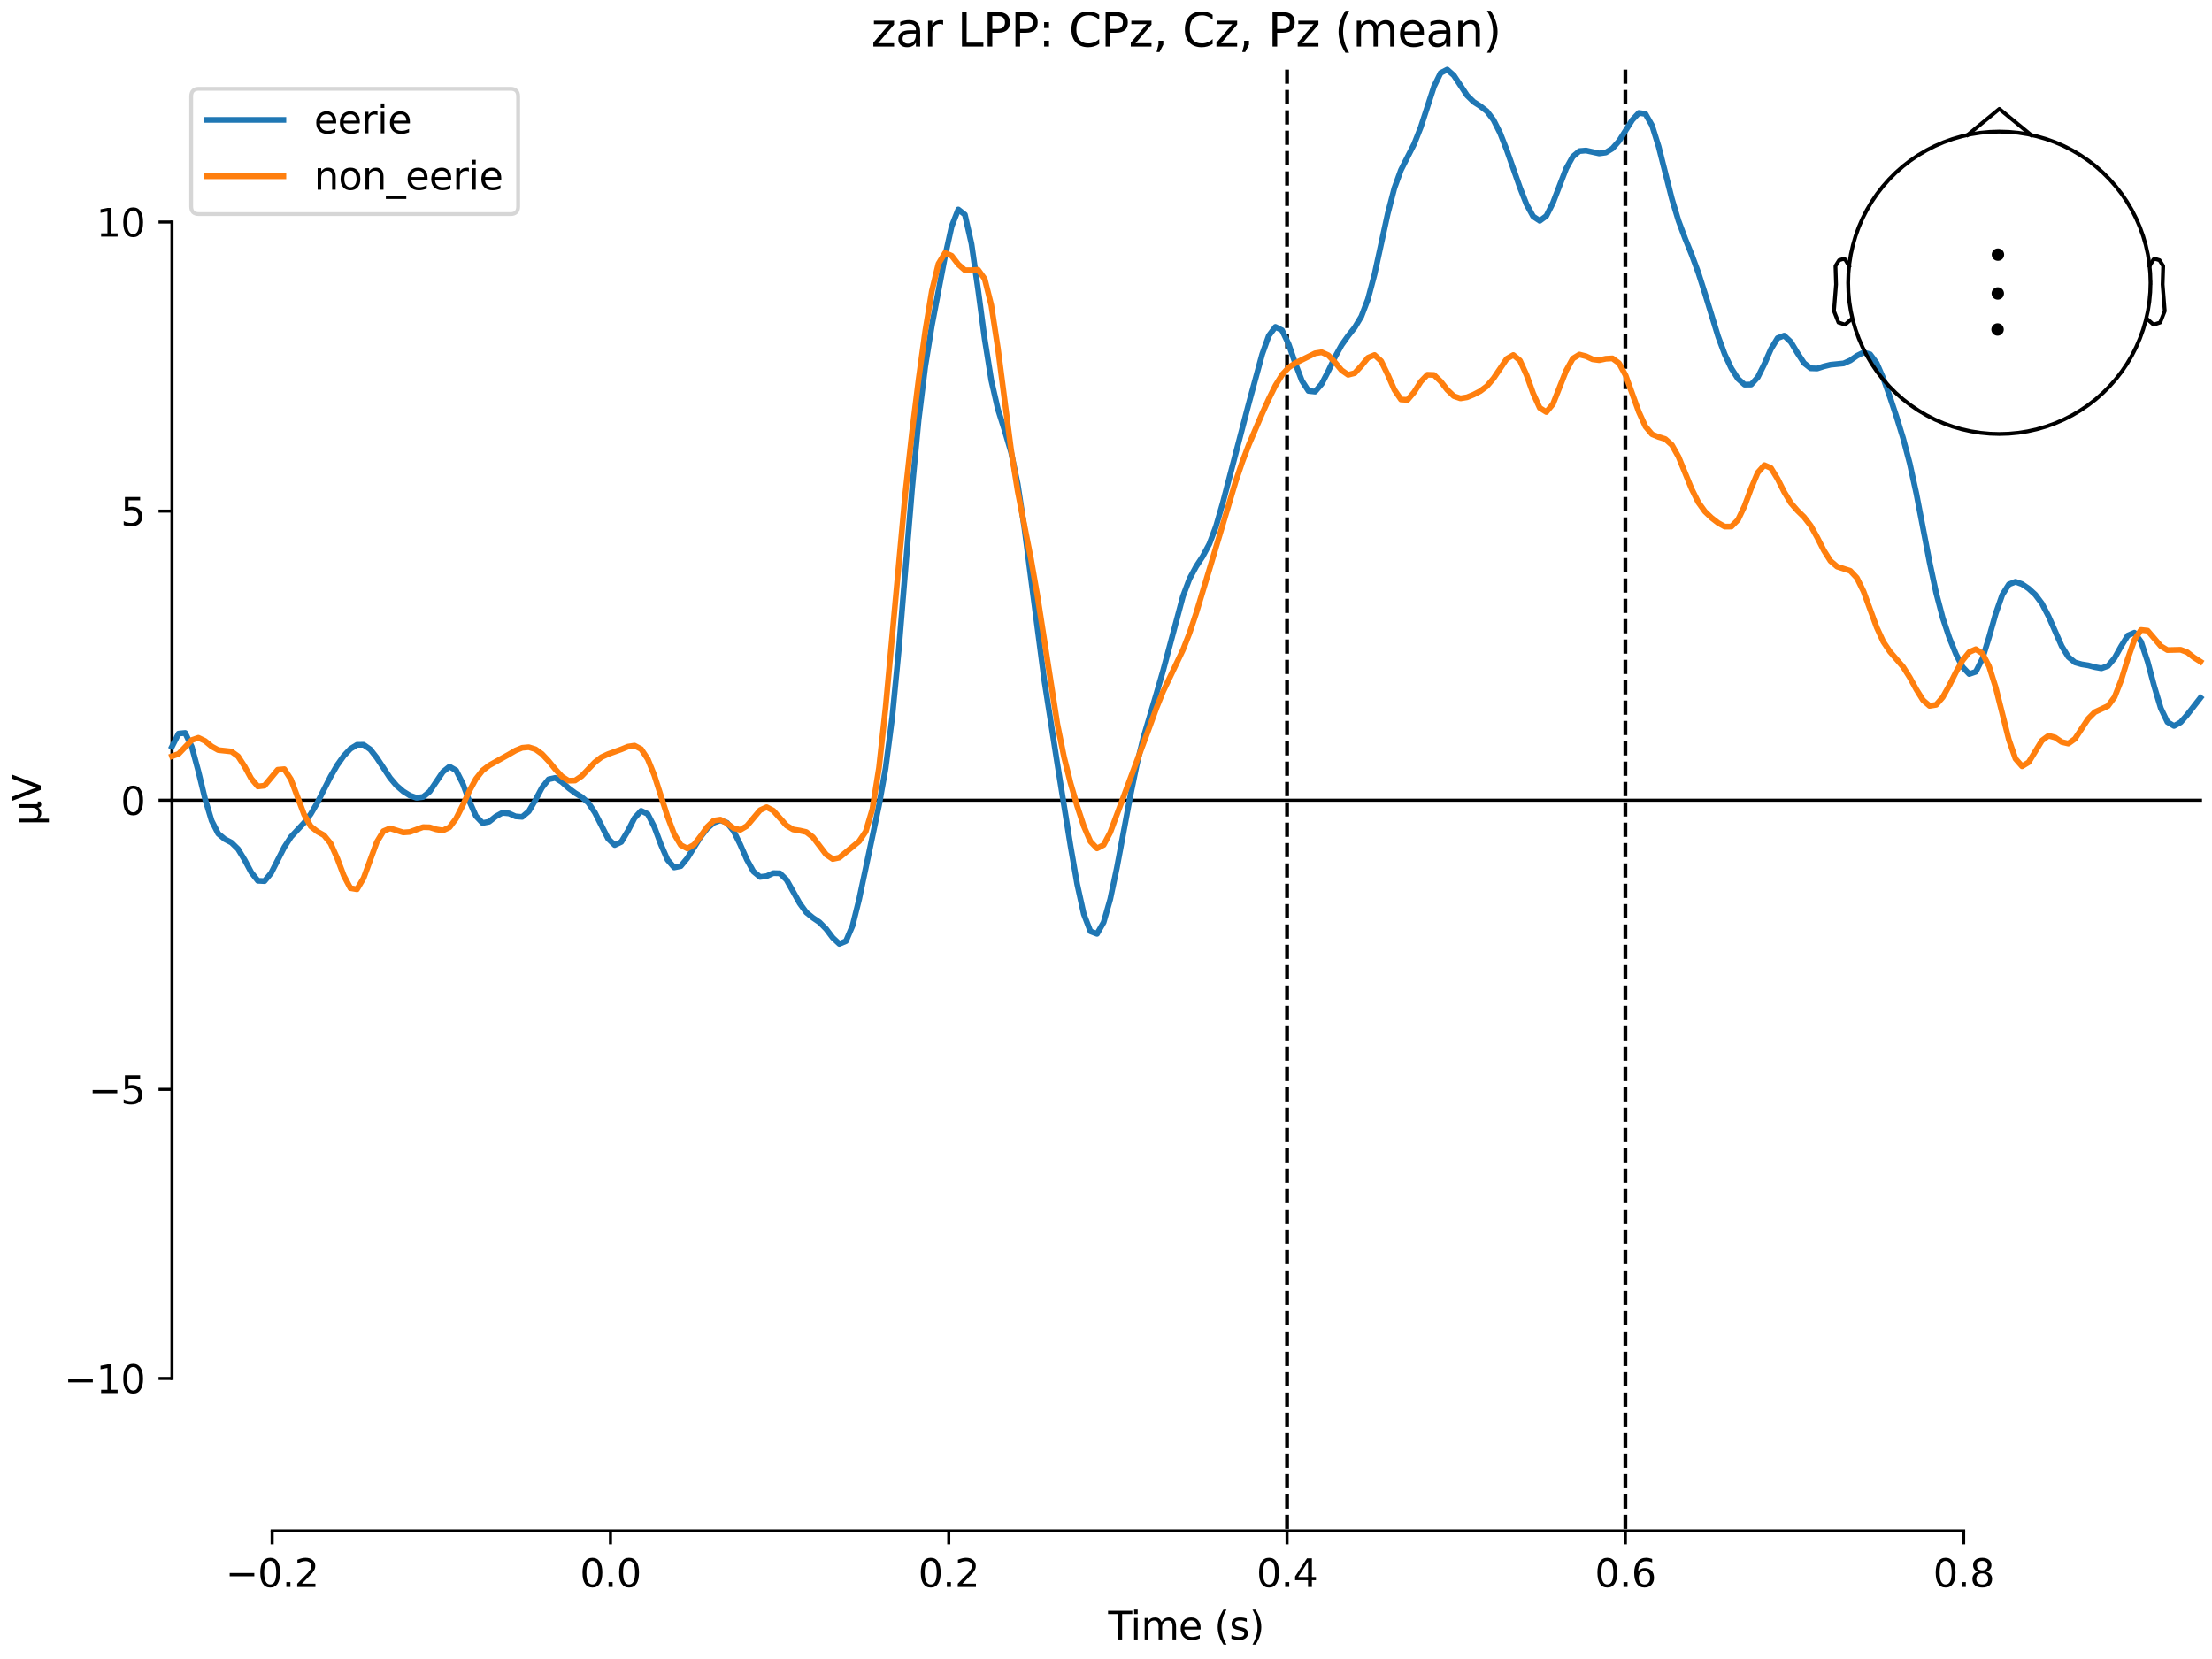 <?xml version="1.0" encoding="utf-8" standalone="no"?>
<!DOCTYPE svg PUBLIC "-//W3C//DTD SVG 1.1//EN"
  "http://www.w3.org/Graphics/SVG/1.1/DTD/svg11.dtd">
<svg xmlns:xlink="http://www.w3.org/1999/xlink" width="576pt" height="432pt" viewBox="0 0 576 432" xmlns="http://www.w3.org/2000/svg" version="1.1">
 <defs>
  <style type="text/css">*{stroke-linejoin: round; stroke-linecap: butt}</style>
 </defs>
 <g id="figure_1">
  <g id="patch_1">
   <path d="M 0 432 
L 576 432 
L 576 0 
L 0 0 
z
" style="fill: #ffffff"/>
  </g>
  <g id="axes_1">
   <g id="patch_2">
    <path d="M 44.783 398.644 
L 573 398.644 
L 573 18.118 
L 44.783 18.118 
L 44.783 398.644 
z
" style="fill: none; opacity: 0"/>
   </g>
   <g id="patch_3">
    <path d="M 44.783 358.951 
L 44.783 57.811 
" style="fill: none; stroke: #000000; stroke-width: 0.8; stroke-linejoin: miter; stroke-linecap: square"/>
   </g>
   <g id="LineCollection_1">
    <path d="M 335.147 18.118 
L 335.147 398.644 
" clip-path="url(#pa2dbf4c965)" style="fill: none; stroke-dasharray: 3.7,1.6; stroke-dashoffset: 0; stroke: #000000"/>
    <path d="M 423.241 18.118 
L 423.241 398.644 
" clip-path="url(#pa2dbf4c965)" style="fill: none; stroke-dasharray: 3.7,1.6; stroke-dashoffset: 0; stroke: #000000"/>
   </g>
   <g id="matplotlib.axis_1">
    <g id="xtick_1">
     <g id="line2d_1">
      <defs>
       <path id="mdf51dea547" d="M 0 0 
L 0 3.5 
" style="stroke: #000000; stroke-width: 0.8"/>
      </defs>
      <g>
       <use xlink:href="#mdf51dea547" x="70.867" y="398.644" style="stroke: #000000; stroke-width: 0.8"/>
      </g>
     </g>
     <g id="text_1">
      <!-- −0.2 -->
      <g transform="translate(58.726 413.242) scale(0.1 -0.1)">
       <defs>
        <path id="DejaVuSans-2212" d="M 678 2272 
L 4684 2272 
L 4684 1741 
L 678 1741 
L 678 2272 
z
" transform="scale(0.016)"/>
        <path id="DejaVuSans-30" d="M 2034 4250 
Q 1547 4250 1301 3770 
Q 1056 3291 1056 2328 
Q 1056 1369 1301 889 
Q 1547 409 2034 409 
Q 2525 409 2770 889 
Q 3016 1369 3016 2328 
Q 3016 3291 2770 3770 
Q 2525 4250 2034 4250 
z
M 2034 4750 
Q 2819 4750 3233 4129 
Q 3647 3509 3647 2328 
Q 3647 1150 3233 529 
Q 2819 -91 2034 -91 
Q 1250 -91 836 529 
Q 422 1150 422 2328 
Q 422 3509 836 4129 
Q 1250 4750 2034 4750 
z
" transform="scale(0.016)"/>
        <path id="DejaVuSans-2e" d="M 684 794 
L 1344 794 
L 1344 0 
L 684 0 
L 684 794 
z
" transform="scale(0.016)"/>
        <path id="DejaVuSans-32" d="M 1228 531 
L 3431 531 
L 3431 0 
L 469 0 
L 469 531 
Q 828 903 1448 1529 
Q 2069 2156 2228 2338 
Q 2531 2678 2651 2914 
Q 2772 3150 2772 3378 
Q 2772 3750 2511 3984 
Q 2250 4219 1831 4219 
Q 1534 4219 1204 4116 
Q 875 4013 500 3803 
L 500 4441 
Q 881 4594 1212 4672 
Q 1544 4750 1819 4750 
Q 2544 4750 2975 4387 
Q 3406 4025 3406 3419 
Q 3406 3131 3298 2873 
Q 3191 2616 2906 2266 
Q 2828 2175 2409 1742 
Q 1991 1309 1228 531 
z
" transform="scale(0.016)"/>
       </defs>
       <use xlink:href="#DejaVuSans-2212"/>
       <use xlink:href="#DejaVuSans-30" transform="translate(83.789 0)"/>
       <use xlink:href="#DejaVuSans-2e" transform="translate(147.412 0)"/>
       <use xlink:href="#DejaVuSans-32" transform="translate(179.199 0)"/>
      </g>
     </g>
    </g>
    <g id="xtick_2">
     <g id="line2d_2">
      <g>
       <use xlink:href="#mdf51dea547" x="158.96" y="398.644" style="stroke: #000000; stroke-width: 0.8"/>
      </g>
     </g>
     <g id="text_2">
      <!-- 0.0 -->
      <g transform="translate(151.009 413.242) scale(0.1 -0.1)">
       <use xlink:href="#DejaVuSans-30"/>
       <use xlink:href="#DejaVuSans-2e" transform="translate(63.623 0)"/>
       <use xlink:href="#DejaVuSans-30" transform="translate(95.41 0)"/>
      </g>
     </g>
    </g>
    <g id="xtick_3">
     <g id="line2d_3">
      <g>
       <use xlink:href="#mdf51dea547" x="247.054" y="398.644" style="stroke: #000000; stroke-width: 0.8"/>
      </g>
     </g>
     <g id="text_3">
      <!-- 0.2 -->
      <g transform="translate(239.102 413.242) scale(0.1 -0.1)">
       <use xlink:href="#DejaVuSans-30"/>
       <use xlink:href="#DejaVuSans-2e" transform="translate(63.623 0)"/>
       <use xlink:href="#DejaVuSans-32" transform="translate(95.41 0)"/>
      </g>
     </g>
    </g>
    <g id="xtick_4">
     <g id="line2d_4">
      <g>
       <use xlink:href="#mdf51dea547" x="335.147" y="398.644" style="stroke: #000000; stroke-width: 0.8"/>
      </g>
     </g>
     <g id="text_4">
      <!-- 0.4 -->
      <g transform="translate(327.196 413.242) scale(0.1 -0.1)">
       <defs>
        <path id="DejaVuSans-34" d="M 2419 4116 
L 825 1625 
L 2419 1625 
L 2419 4116 
z
M 2253 4666 
L 3047 4666 
L 3047 1625 
L 3713 1625 
L 3713 1100 
L 3047 1100 
L 3047 0 
L 2419 0 
L 2419 1100 
L 313 1100 
L 313 1709 
L 2253 4666 
z
" transform="scale(0.016)"/>
       </defs>
       <use xlink:href="#DejaVuSans-30"/>
       <use xlink:href="#DejaVuSans-2e" transform="translate(63.623 0)"/>
       <use xlink:href="#DejaVuSans-34" transform="translate(95.41 0)"/>
      </g>
     </g>
    </g>
    <g id="xtick_5">
     <g id="line2d_5">
      <g>
       <use xlink:href="#mdf51dea547" x="423.241" y="398.644" style="stroke: #000000; stroke-width: 0.8"/>
      </g>
     </g>
     <g id="text_5">
      <!-- 0.6 -->
      <g transform="translate(415.289 413.242) scale(0.1 -0.1)">
       <defs>
        <path id="DejaVuSans-36" d="M 2113 2584 
Q 1688 2584 1439 2293 
Q 1191 2003 1191 1497 
Q 1191 994 1439 701 
Q 1688 409 2113 409 
Q 2538 409 2786 701 
Q 3034 994 3034 1497 
Q 3034 2003 2786 2293 
Q 2538 2584 2113 2584 
z
M 3366 4563 
L 3366 3988 
Q 3128 4100 2886 4159 
Q 2644 4219 2406 4219 
Q 1781 4219 1451 3797 
Q 1122 3375 1075 2522 
Q 1259 2794 1537 2939 
Q 1816 3084 2150 3084 
Q 2853 3084 3261 2657 
Q 3669 2231 3669 1497 
Q 3669 778 3244 343 
Q 2819 -91 2113 -91 
Q 1303 -91 875 529 
Q 447 1150 447 2328 
Q 447 3434 972 4092 
Q 1497 4750 2381 4750 
Q 2619 4750 2861 4703 
Q 3103 4656 3366 4563 
z
" transform="scale(0.016)"/>
       </defs>
       <use xlink:href="#DejaVuSans-30"/>
       <use xlink:href="#DejaVuSans-2e" transform="translate(63.623 0)"/>
       <use xlink:href="#DejaVuSans-36" transform="translate(95.41 0)"/>
      </g>
     </g>
    </g>
    <g id="xtick_6">
     <g id="line2d_6">
      <g>
       <use xlink:href="#mdf51dea547" x="511.334" y="398.644" style="stroke: #000000; stroke-width: 0.8"/>
      </g>
     </g>
     <g id="text_6">
      <!-- 0.8 -->
      <g transform="translate(503.383 413.242) scale(0.1 -0.1)">
       <defs>
        <path id="DejaVuSans-38" d="M 2034 2216 
Q 1584 2216 1326 1975 
Q 1069 1734 1069 1313 
Q 1069 891 1326 650 
Q 1584 409 2034 409 
Q 2484 409 2743 651 
Q 3003 894 3003 1313 
Q 3003 1734 2745 1975 
Q 2488 2216 2034 2216 
z
M 1403 2484 
Q 997 2584 770 2862 
Q 544 3141 544 3541 
Q 544 4100 942 4425 
Q 1341 4750 2034 4750 
Q 2731 4750 3128 4425 
Q 3525 4100 3525 3541 
Q 3525 3141 3298 2862 
Q 3072 2584 2669 2484 
Q 3125 2378 3379 2068 
Q 3634 1759 3634 1313 
Q 3634 634 3220 271 
Q 2806 -91 2034 -91 
Q 1263 -91 848 271 
Q 434 634 434 1313 
Q 434 1759 690 2068 
Q 947 2378 1403 2484 
z
M 1172 3481 
Q 1172 3119 1398 2916 
Q 1625 2713 2034 2713 
Q 2441 2713 2670 2916 
Q 2900 3119 2900 3481 
Q 2900 3844 2670 4047 
Q 2441 4250 2034 4250 
Q 1625 4250 1398 4047 
Q 1172 3844 1172 3481 
z
" transform="scale(0.016)"/>
       </defs>
       <use xlink:href="#DejaVuSans-30"/>
       <use xlink:href="#DejaVuSans-2e" transform="translate(63.623 0)"/>
       <use xlink:href="#DejaVuSans-38" transform="translate(95.41 0)"/>
      </g>
     </g>
    </g>
    <g id="text_7">
     <!-- Time (s) -->
     <g transform="translate(288.562 426.92) scale(0.1 -0.1)">
      <defs>
       <path id="DejaVuSans-54" d="M -19 4666 
L 3928 4666 
L 3928 4134 
L 2272 4134 
L 2272 0 
L 1638 0 
L 1638 4134 
L -19 4134 
L -19 4666 
z
" transform="scale(0.016)"/>
       <path id="DejaVuSans-69" d="M 603 3500 
L 1178 3500 
L 1178 0 
L 603 0 
L 603 3500 
z
M 603 4863 
L 1178 4863 
L 1178 4134 
L 603 4134 
L 603 4863 
z
" transform="scale(0.016)"/>
       <path id="DejaVuSans-6d" d="M 3328 2828 
Q 3544 3216 3844 3400 
Q 4144 3584 4550 3584 
Q 5097 3584 5394 3201 
Q 5691 2819 5691 2113 
L 5691 0 
L 5113 0 
L 5113 2094 
Q 5113 2597 4934 2840 
Q 4756 3084 4391 3084 
Q 3944 3084 3684 2787 
Q 3425 2491 3425 1978 
L 3425 0 
L 2847 0 
L 2847 2094 
Q 2847 2600 2669 2842 
Q 2491 3084 2119 3084 
Q 1678 3084 1418 2786 
Q 1159 2488 1159 1978 
L 1159 0 
L 581 0 
L 581 3500 
L 1159 3500 
L 1159 2956 
Q 1356 3278 1631 3431 
Q 1906 3584 2284 3584 
Q 2666 3584 2933 3390 
Q 3200 3197 3328 2828 
z
" transform="scale(0.016)"/>
       <path id="DejaVuSans-65" d="M 3597 1894 
L 3597 1613 
L 953 1613 
Q 991 1019 1311 708 
Q 1631 397 2203 397 
Q 2534 397 2845 478 
Q 3156 559 3463 722 
L 3463 178 
Q 3153 47 2828 -22 
Q 2503 -91 2169 -91 
Q 1331 -91 842 396 
Q 353 884 353 1716 
Q 353 2575 817 3079 
Q 1281 3584 2069 3584 
Q 2775 3584 3186 3129 
Q 3597 2675 3597 1894 
z
M 3022 2063 
Q 3016 2534 2758 2815 
Q 2500 3097 2075 3097 
Q 1594 3097 1305 2825 
Q 1016 2553 972 2059 
L 3022 2063 
z
" transform="scale(0.016)"/>
       <path id="DejaVuSans-20" transform="scale(0.016)"/>
       <path id="DejaVuSans-28" d="M 1984 4856 
Q 1566 4138 1362 3434 
Q 1159 2731 1159 2009 
Q 1159 1288 1364 580 
Q 1569 -128 1984 -844 
L 1484 -844 
Q 1016 -109 783 600 
Q 550 1309 550 2009 
Q 550 2706 781 3412 
Q 1013 4119 1484 4856 
L 1984 4856 
z
" transform="scale(0.016)"/>
       <path id="DejaVuSans-73" d="M 2834 3397 
L 2834 2853 
Q 2591 2978 2328 3040 
Q 2066 3103 1784 3103 
Q 1356 3103 1142 2972 
Q 928 2841 928 2578 
Q 928 2378 1081 2264 
Q 1234 2150 1697 2047 
L 1894 2003 
Q 2506 1872 2764 1633 
Q 3022 1394 3022 966 
Q 3022 478 2636 193 
Q 2250 -91 1575 -91 
Q 1294 -91 989 -36 
Q 684 19 347 128 
L 347 722 
Q 666 556 975 473 
Q 1284 391 1588 391 
Q 1994 391 2212 530 
Q 2431 669 2431 922 
Q 2431 1156 2273 1281 
Q 2116 1406 1581 1522 
L 1381 1569 
Q 847 1681 609 1914 
Q 372 2147 372 2553 
Q 372 3047 722 3315 
Q 1072 3584 1716 3584 
Q 2034 3584 2315 3537 
Q 2597 3491 2834 3397 
z
" transform="scale(0.016)"/>
       <path id="DejaVuSans-29" d="M 513 4856 
L 1013 4856 
Q 1481 4119 1714 3412 
Q 1947 2706 1947 2009 
Q 1947 1309 1714 600 
Q 1481 -109 1013 -844 
L 513 -844 
Q 928 -128 1133 580 
Q 1338 1288 1338 2009 
Q 1338 2731 1133 3434 
Q 928 4138 513 4856 
z
" transform="scale(0.016)"/>
      </defs>
      <use xlink:href="#DejaVuSans-54"/>
      <use xlink:href="#DejaVuSans-69" transform="translate(57.959 0)"/>
      <use xlink:href="#DejaVuSans-6d" transform="translate(85.742 0)"/>
      <use xlink:href="#DejaVuSans-65" transform="translate(183.154 0)"/>
      <use xlink:href="#DejaVuSans-20" transform="translate(244.678 0)"/>
      <use xlink:href="#DejaVuSans-28" transform="translate(276.465 0)"/>
      <use xlink:href="#DejaVuSans-73" transform="translate(315.479 0)"/>
      <use xlink:href="#DejaVuSans-29" transform="translate(367.578 0)"/>
     </g>
    </g>
   </g>
   <g id="matplotlib.axis_2">
    <g id="ytick_1">
     <g id="line2d_7">
      <defs>
       <path id="m96a4b348e0" d="M 0 0 
L -3.5 0 
" style="stroke: #000000; stroke-width: 0.8"/>
      </defs>
      <g>
       <use xlink:href="#m96a4b348e0" x="44.783" y="358.951" style="stroke: #000000; stroke-width: 0.8"/>
      </g>
     </g>
     <g id="text_8">
      <!-- −10 -->
      <g transform="translate(16.678 362.75) scale(0.1 -0.1)">
       <defs>
        <path id="DejaVuSans-31" d="M 794 531 
L 1825 531 
L 1825 4091 
L 703 3866 
L 703 4441 
L 1819 4666 
L 2450 4666 
L 2450 531 
L 3481 531 
L 3481 0 
L 794 0 
L 794 531 
z
" transform="scale(0.016)"/>
       </defs>
       <use xlink:href="#DejaVuSans-2212"/>
       <use xlink:href="#DejaVuSans-31" transform="translate(83.789 0)"/>
       <use xlink:href="#DejaVuSans-30" transform="translate(147.412 0)"/>
      </g>
     </g>
    </g>
    <g id="ytick_2">
     <g id="line2d_8">
      <g>
       <use xlink:href="#m96a4b348e0" x="44.783" y="283.666" style="stroke: #000000; stroke-width: 0.8"/>
      </g>
     </g>
     <g id="text_9">
      <!-- −5 -->
      <g transform="translate(23.041 287.465) scale(0.1 -0.1)">
       <defs>
        <path id="DejaVuSans-35" d="M 691 4666 
L 3169 4666 
L 3169 4134 
L 1269 4134 
L 1269 2991 
Q 1406 3038 1543 3061 
Q 1681 3084 1819 3084 
Q 2600 3084 3056 2656 
Q 3513 2228 3513 1497 
Q 3513 744 3044 326 
Q 2575 -91 1722 -91 
Q 1428 -91 1123 -41 
Q 819 9 494 109 
L 494 744 
Q 775 591 1075 516 
Q 1375 441 1709 441 
Q 2250 441 2565 725 
Q 2881 1009 2881 1497 
Q 2881 1984 2565 2268 
Q 2250 2553 1709 2553 
Q 1456 2553 1204 2497 
Q 953 2441 691 2322 
L 691 4666 
z
" transform="scale(0.016)"/>
       </defs>
       <use xlink:href="#DejaVuSans-2212"/>
       <use xlink:href="#DejaVuSans-35" transform="translate(83.789 0)"/>
      </g>
     </g>
    </g>
    <g id="ytick_3">
     <g id="line2d_9">
      <g>
       <use xlink:href="#m96a4b348e0" x="44.783" y="208.381" style="stroke: #000000; stroke-width: 0.8"/>
      </g>
     </g>
     <g id="text_10">
      <!-- 0 -->
      <g transform="translate(31.421 212.18) scale(0.1 -0.1)">
       <use xlink:href="#DejaVuSans-30"/>
      </g>
     </g>
    </g>
    <g id="ytick_4">
     <g id="line2d_10">
      <g>
       <use xlink:href="#m96a4b348e0" x="44.783" y="133.096" style="stroke: #000000; stroke-width: 0.8"/>
      </g>
     </g>
     <g id="text_11">
      <!-- 5 -->
      <g transform="translate(31.421 136.895) scale(0.1 -0.1)">
       <use xlink:href="#DejaVuSans-35"/>
      </g>
     </g>
    </g>
    <g id="ytick_5">
     <g id="line2d_11">
      <g>
       <use xlink:href="#m96a4b348e0" x="44.783" y="57.811" style="stroke: #000000; stroke-width: 0.8"/>
      </g>
     </g>
     <g id="text_12">
      <!-- 10 -->
      <g transform="translate(25.058 61.61) scale(0.1 -0.1)">
       <use xlink:href="#DejaVuSans-31"/>
       <use xlink:href="#DejaVuSans-30" transform="translate(63.623 0)"/>
      </g>
     </g>
    </g>
    <g id="text_13">
     <!-- µV -->
     <g transform="translate(10.599 214.982) rotate(-90) scale(0.1 -0.1)">
      <defs>
       <path id="DejaVuSans-b5" d="M 544 -1331 
L 544 3500 
L 1119 3500 
L 1119 1325 
Q 1119 872 1334 640 
Q 1550 409 1972 409 
Q 2434 409 2667 671 
Q 2900 934 2900 1459 
L 2900 3500 
L 3475 3500 
L 3475 806 
Q 3475 619 3529 530 
Q 3584 441 3700 441 
Q 3728 441 3778 458 
Q 3828 475 3916 513 
L 3916 50 
Q 3788 -22 3673 -56 
Q 3559 -91 3450 -91 
Q 3234 -91 3106 31 
Q 2978 153 2931 403 
Q 2775 156 2548 32 
Q 2322 -91 2016 -91 
Q 1697 -91 1473 31 
Q 1250 153 1119 397 
L 1119 -1331 
L 544 -1331 
z
" transform="scale(0.016)"/>
       <path id="DejaVuSans-56" d="M 1831 0 
L 50 4666 
L 709 4666 
L 2188 738 
L 3669 4666 
L 4325 4666 
L 2547 0 
L 1831 0 
z
" transform="scale(0.016)"/>
      </defs>
      <use xlink:href="#DejaVuSans-b5"/>
      <use xlink:href="#DejaVuSans-56" transform="translate(63.623 0)"/>
     </g>
    </g>
   </g>
   <g id="patch_4">
    <path d="M 70.867 398.644 
L 511.334 398.644 
" style="fill: none; stroke: #000000; stroke-width: 0.8; stroke-linejoin: miter; stroke-linecap: square"/>
   </g>
   <g id="patch_5">
    <path d="M 44.783 208.381 
L 573 208.381 
" style="fill: none; stroke: #000000; stroke-width: 0.8; stroke-linejoin: miter; stroke-linecap: square"/>
   </g>
   <g id="text_14">
    <!-- zar LPP: CPz, Cz, Pz (mean) -->
    <g transform="translate(226.891 12.118) scale(0.12 -0.12)">
     <defs>
      <path id="DejaVuSans-7a" d="M 353 3500 
L 3084 3500 
L 3084 2975 
L 922 459 
L 3084 459 
L 3084 0 
L 275 0 
L 275 525 
L 2438 3041 
L 353 3041 
L 353 3500 
z
" transform="scale(0.016)"/>
      <path id="DejaVuSans-61" d="M 2194 1759 
Q 1497 1759 1228 1600 
Q 959 1441 959 1056 
Q 959 750 1161 570 
Q 1363 391 1709 391 
Q 2188 391 2477 730 
Q 2766 1069 2766 1631 
L 2766 1759 
L 2194 1759 
z
M 3341 1997 
L 3341 0 
L 2766 0 
L 2766 531 
Q 2569 213 2275 61 
Q 1981 -91 1556 -91 
Q 1019 -91 701 211 
Q 384 513 384 1019 
Q 384 1609 779 1909 
Q 1175 2209 1959 2209 
L 2766 2209 
L 2766 2266 
Q 2766 2663 2505 2880 
Q 2244 3097 1772 3097 
Q 1472 3097 1187 3025 
Q 903 2953 641 2809 
L 641 3341 
Q 956 3463 1253 3523 
Q 1550 3584 1831 3584 
Q 2591 3584 2966 3190 
Q 3341 2797 3341 1997 
z
" transform="scale(0.016)"/>
      <path id="DejaVuSans-72" d="M 2631 2963 
Q 2534 3019 2420 3045 
Q 2306 3072 2169 3072 
Q 1681 3072 1420 2755 
Q 1159 2438 1159 1844 
L 1159 0 
L 581 0 
L 581 3500 
L 1159 3500 
L 1159 2956 
Q 1341 3275 1631 3429 
Q 1922 3584 2338 3584 
Q 2397 3584 2469 3576 
Q 2541 3569 2628 3553 
L 2631 2963 
z
" transform="scale(0.016)"/>
      <path id="DejaVuSans-4c" d="M 628 4666 
L 1259 4666 
L 1259 531 
L 3531 531 
L 3531 0 
L 628 0 
L 628 4666 
z
" transform="scale(0.016)"/>
      <path id="DejaVuSans-50" d="M 1259 4147 
L 1259 2394 
L 2053 2394 
Q 2494 2394 2734 2622 
Q 2975 2850 2975 3272 
Q 2975 3691 2734 3919 
Q 2494 4147 2053 4147 
L 1259 4147 
z
M 628 4666 
L 2053 4666 
Q 2838 4666 3239 4311 
Q 3641 3956 3641 3272 
Q 3641 2581 3239 2228 
Q 2838 1875 2053 1875 
L 1259 1875 
L 1259 0 
L 628 0 
L 628 4666 
z
" transform="scale(0.016)"/>
      <path id="DejaVuSans-3a" d="M 750 794 
L 1409 794 
L 1409 0 
L 750 0 
L 750 794 
z
M 750 3309 
L 1409 3309 
L 1409 2516 
L 750 2516 
L 750 3309 
z
" transform="scale(0.016)"/>
      <path id="DejaVuSans-43" d="M 4122 4306 
L 4122 3641 
Q 3803 3938 3442 4084 
Q 3081 4231 2675 4231 
Q 1875 4231 1450 3742 
Q 1025 3253 1025 2328 
Q 1025 1406 1450 917 
Q 1875 428 2675 428 
Q 3081 428 3442 575 
Q 3803 722 4122 1019 
L 4122 359 
Q 3791 134 3420 21 
Q 3050 -91 2638 -91 
Q 1578 -91 968 557 
Q 359 1206 359 2328 
Q 359 3453 968 4101 
Q 1578 4750 2638 4750 
Q 3056 4750 3426 4639 
Q 3797 4528 4122 4306 
z
" transform="scale(0.016)"/>
      <path id="DejaVuSans-2c" d="M 750 794 
L 1409 794 
L 1409 256 
L 897 -744 
L 494 -744 
L 750 256 
L 750 794 
z
" transform="scale(0.016)"/>
      <path id="DejaVuSans-6e" d="M 3513 2113 
L 3513 0 
L 2938 0 
L 2938 2094 
Q 2938 2591 2744 2837 
Q 2550 3084 2163 3084 
Q 1697 3084 1428 2787 
Q 1159 2491 1159 1978 
L 1159 0 
L 581 0 
L 581 3500 
L 1159 3500 
L 1159 2956 
Q 1366 3272 1645 3428 
Q 1925 3584 2291 3584 
Q 2894 3584 3203 3211 
Q 3513 2838 3513 2113 
z
" transform="scale(0.016)"/>
     </defs>
     <use xlink:href="#DejaVuSans-7a"/>
     <use xlink:href="#DejaVuSans-61" transform="translate(52.49 0)"/>
     <use xlink:href="#DejaVuSans-72" transform="translate(113.77 0)"/>
     <use xlink:href="#DejaVuSans-20" transform="translate(154.883 0)"/>
     <use xlink:href="#DejaVuSans-4c" transform="translate(186.67 0)"/>
     <use xlink:href="#DejaVuSans-50" transform="translate(242.383 0)"/>
     <use xlink:href="#DejaVuSans-50" transform="translate(302.686 0)"/>
     <use xlink:href="#DejaVuSans-3a" transform="translate(362.988 0)"/>
     <use xlink:href="#DejaVuSans-20" transform="translate(396.68 0)"/>
     <use xlink:href="#DejaVuSans-43" transform="translate(428.467 0)"/>
     <use xlink:href="#DejaVuSans-50" transform="translate(498.291 0)"/>
     <use xlink:href="#DejaVuSans-7a" transform="translate(558.594 0)"/>
     <use xlink:href="#DejaVuSans-2c" transform="translate(611.084 0)"/>
     <use xlink:href="#DejaVuSans-20" transform="translate(642.871 0)"/>
     <use xlink:href="#DejaVuSans-43" transform="translate(674.658 0)"/>
     <use xlink:href="#DejaVuSans-7a" transform="translate(744.482 0)"/>
     <use xlink:href="#DejaVuSans-2c" transform="translate(796.973 0)"/>
     <use xlink:href="#DejaVuSans-20" transform="translate(828.76 0)"/>
     <use xlink:href="#DejaVuSans-50" transform="translate(860.547 0)"/>
     <use xlink:href="#DejaVuSans-7a" transform="translate(920.85 0)"/>
     <use xlink:href="#DejaVuSans-20" transform="translate(973.34 0)"/>
     <use xlink:href="#DejaVuSans-28" transform="translate(1005.127 0)"/>
     <use xlink:href="#DejaVuSans-6d" transform="translate(1044.141 0)"/>
     <use xlink:href="#DejaVuSans-65" transform="translate(1141.553 0)"/>
     <use xlink:href="#DejaVuSans-61" transform="translate(1203.076 0)"/>
     <use xlink:href="#DejaVuSans-6e" transform="translate(1264.355 0)"/>
     <use xlink:href="#DejaVuSans-29" transform="translate(1327.734 0)"/>
    </g>
   </g>
   <g id="legend_1">
    <g id="patch_6">
     <path d="M 51.783 55.753 
L 132.925 55.753 
Q 134.925 55.753 134.925 53.753 
L 134.925 25.118 
Q 134.925 23.118 132.925 23.118 
L 51.783 23.118 
Q 49.783 23.118 49.783 25.118 
L 49.783 53.753 
Q 49.783 55.753 51.783 55.753 
z
" style="fill: #ffffff; opacity: 0.8; stroke: #cccccc; stroke-linejoin: miter"/>
    </g>
    <g id="line2d_12">
     <path d="M 53.783 31.217 
L 63.783 31.217 
L 73.783 31.217 
" style="fill: none; stroke: #1f77b4; stroke-width: 1.5; stroke-linecap: square"/>
    </g>
    <g id="text_15">
     <!-- eerie -->
     <g transform="translate(81.783 34.717) scale(0.1 -0.1)">
      <use xlink:href="#DejaVuSans-65"/>
      <use xlink:href="#DejaVuSans-65" transform="translate(61.523 0)"/>
      <use xlink:href="#DejaVuSans-72" transform="translate(123.047 0)"/>
      <use xlink:href="#DejaVuSans-69" transform="translate(164.16 0)"/>
      <use xlink:href="#DejaVuSans-65" transform="translate(191.943 0)"/>
     </g>
    </g>
    <g id="line2d_13">
     <path d="M 53.783 45.895 
L 63.783 45.895 
L 73.783 45.895 
" style="fill: none; stroke: #ff7f0e; stroke-width: 1.5; stroke-linecap: square"/>
    </g>
    <g id="text_16">
     <!-- non_eerie -->
     <g transform="translate(81.783 49.395) scale(0.1 -0.1)">
      <defs>
       <path id="DejaVuSans-6f" d="M 1959 3097 
Q 1497 3097 1228 2736 
Q 959 2375 959 1747 
Q 959 1119 1226 758 
Q 1494 397 1959 397 
Q 2419 397 2687 759 
Q 2956 1122 2956 1747 
Q 2956 2369 2687 2733 
Q 2419 3097 1959 3097 
z
M 1959 3584 
Q 2709 3584 3137 3096 
Q 3566 2609 3566 1747 
Q 3566 888 3137 398 
Q 2709 -91 1959 -91 
Q 1206 -91 779 398 
Q 353 888 353 1747 
Q 353 2609 779 3096 
Q 1206 3584 1959 3584 
z
" transform="scale(0.016)"/>
       <path id="DejaVuSans-5f" d="M 3263 -1063 
L 3263 -1509 
L -63 -1509 
L -63 -1063 
L 3263 -1063 
z
" transform="scale(0.016)"/>
      </defs>
      <use xlink:href="#DejaVuSans-6e"/>
      <use xlink:href="#DejaVuSans-6f" transform="translate(63.379 0)"/>
      <use xlink:href="#DejaVuSans-6e" transform="translate(124.561 0)"/>
      <use xlink:href="#DejaVuSans-5f" transform="translate(187.939 0)"/>
      <use xlink:href="#DejaVuSans-65" transform="translate(237.939 0)"/>
      <use xlink:href="#DejaVuSans-65" transform="translate(299.463 0)"/>
      <use xlink:href="#DejaVuSans-72" transform="translate(360.986 0)"/>
      <use xlink:href="#DejaVuSans-69" transform="translate(402.1 0)"/>
      <use xlink:href="#DejaVuSans-65" transform="translate(429.883 0)"/>
     </g>
    </g>
   </g>
   <g id="line2d_14">
    <path d="M 44.783 194.426 
L 46.504 191.027 
L 48.224 190.858 
L 49.945 194.476 
L 51.665 200.875 
L 53.386 207.978 
L 55.107 213.72 
L 56.827 217.088 
L 58.548 218.514 
L 60.268 219.403 
L 61.989 221.089 
L 63.709 223.942 
L 65.43 227.165 
L 67.151 229.354 
L 68.871 229.442 
L 70.592 227.357 
L 74.033 220.59 
L 75.753 217.927 
L 79.195 214.234 
L 80.915 211.973 
L 82.636 209.009 
L 86.077 202.228 
L 87.797 199.253 
L 89.518 196.821 
L 91.239 194.999 
L 92.959 193.947 
L 94.68 193.936 
L 96.4 195.126 
L 98.121 197.334 
L 101.562 202.561 
L 103.283 204.586 
L 105.003 206.075 
L 106.724 207.149 
L 108.444 207.749 
L 110.165 207.53 
L 111.886 206.118 
L 115.327 200.998 
L 117.047 199.613 
L 118.768 200.608 
L 120.488 204.017 
L 122.209 208.6 
L 123.93 212.488 
L 125.65 214.309 
L 127.371 213.975 
L 129.091 212.609 
L 130.812 211.655 
L 132.532 211.813 
L 134.253 212.578 
L 135.974 212.716 
L 137.694 211.268 
L 139.415 208.345 
L 141.135 205.1 
L 142.856 202.931 
L 144.576 202.556 
L 146.297 203.631 
L 148.018 205.192 
L 149.738 206.483 
L 151.459 207.531 
L 153.179 209.02 
L 154.9 211.582 
L 158.341 218.375 
L 160.062 220.046 
L 161.782 219.233 
L 163.503 216.359 
L 165.223 213.016 
L 166.944 211.143 
L 168.664 211.954 
L 170.385 215.329 
L 172.106 219.922 
L 173.826 223.897 
L 175.547 225.885 
L 177.267 225.539 
L 178.988 223.458 
L 182.429 217.929 
L 184.15 215.738 
L 185.87 214.23 
L 187.591 213.61 
L 189.311 214.244 
L 191.032 216.412 
L 192.753 219.903 
L 194.473 223.828 
L 196.194 226.943 
L 197.914 228.358 
L 199.635 228.146 
L 201.355 227.366 
L 203.076 227.413 
L 204.797 229.078 
L 208.238 235.224 
L 209.958 237.587 
L 211.679 238.992 
L 213.399 240.156 
L 215.12 241.896 
L 216.841 244.174 
L 218.561 245.796 
L 220.282 245.078 
L 222.002 241.04 
L 223.723 234.147 
L 228.885 209.737 
L 230.605 200.09 
L 232.326 186.835 
L 234.046 169.136 
L 237.488 127.413 
L 239.208 109.338 
L 240.929 95.41 
L 242.649 84.793 
L 246.09 66.733 
L 247.811 58.929 
L 249.532 54.543 
L 251.252 55.887 
L 252.973 63.484 
L 254.693 75.432 
L 256.414 88.318 
L 258.134 99.068 
L 259.855 106.564 
L 261.576 111.987 
L 263.296 117.793 
L 265.017 126.075 
L 266.737 137.403 
L 271.899 176.911 
L 275.34 198.957 
L 278.781 220.393 
L 280.502 230.28 
L 282.222 238.033 
L 283.943 242.51 
L 285.664 243.174 
L 287.384 240.171 
L 289.105 234.147 
L 290.825 226.015 
L 294.267 207.594 
L 295.987 199.235 
L 297.708 192.159 
L 301.149 180.574 
L 302.869 174.627 
L 308.031 155.29 
L 309.752 150.699 
L 311.472 147.508 
L 313.193 144.874 
L 314.913 141.652 
L 316.634 137.078 
L 318.355 131.154 
L 325.237 104.849 
L 328.678 92.218 
L 330.399 87.409 
L 332.119 85.123 
L 333.84 85.999 
L 335.56 89.618 
L 337.281 94.587 
L 339.001 99.127 
L 340.722 101.793 
L 342.443 101.976 
L 344.163 99.961 
L 345.884 96.632 
L 347.604 93.02 
L 349.325 89.89 
L 351.046 87.461 
L 352.766 85.284 
L 354.487 82.413 
L 356.207 77.913 
L 357.928 71.43 
L 361.369 55.625 
L 363.09 48.999 
L 364.81 44.257 
L 368.251 37.478 
L 369.972 33.109 
L 373.413 22.526 
L 375.134 19.002 
L 376.854 18.118 
L 378.575 19.63 
L 382.016 24.843 
L 383.736 26.531 
L 385.457 27.638 
L 387.178 28.966 
L 388.898 31.225 
L 390.619 34.652 
L 392.339 39.024 
L 395.78 48.815 
L 397.501 53.2 
L 399.222 56.345 
L 400.942 57.497 
L 402.663 56.23 
L 404.383 52.819 
L 407.825 43.877 
L 409.545 40.788 
L 411.266 39.346 
L 412.986 39.2 
L 416.427 39.956 
L 418.148 39.718 
L 419.869 38.67 
L 421.589 36.719 
L 425.03 31.247 
L 426.751 29.405 
L 428.471 29.66 
L 430.192 32.674 
L 431.913 38.177 
L 435.354 51.773 
L 437.074 57.473 
L 438.795 62.091 
L 440.515 66.331 
L 442.236 70.997 
L 443.957 76.396 
L 447.398 87.627 
L 449.118 92.265 
L 450.839 95.926 
L 452.559 98.611 
L 454.28 100.148 
L 456.001 100.126 
L 457.721 98.239 
L 459.442 94.784 
L 461.162 90.878 
L 462.883 88.039 
L 464.603 87.403 
L 466.324 89.041 
L 468.045 91.912 
L 469.765 94.535 
L 471.486 95.897 
L 473.206 95.952 
L 474.927 95.397 
L 476.648 94.971 
L 480.089 94.627 
L 481.809 93.86 
L 483.53 92.653 
L 485.25 91.784 
L 486.971 92.245 
L 488.692 94.569 
L 490.412 98.516 
L 492.133 103.363 
L 493.853 108.554 
L 495.574 114.149 
L 497.294 120.672 
L 499.015 128.512 
L 502.456 146.385 
L 504.177 154.415 
L 505.897 160.942 
L 507.618 166.114 
L 509.338 170.351 
L 511.059 173.692 
L 512.78 175.516 
L 514.5 174.923 
L 516.221 171.508 
L 517.941 165.945 
L 519.662 159.837 
L 521.382 154.914 
L 523.103 152.164 
L 524.824 151.49 
L 526.544 152.1 
L 528.265 153.268 
L 529.985 154.845 
L 531.706 157.153 
L 533.427 160.454 
L 536.868 168.266 
L 538.588 171.053 
L 540.309 172.49 
L 542.029 172.982 
L 543.75 173.258 
L 545.471 173.714 
L 547.191 174.027 
L 548.912 173.417 
L 550.632 171.364 
L 552.353 168.261 
L 554.073 165.488 
L 555.794 164.75 
L 557.515 167.098 
L 559.235 172.255 
L 560.956 178.698 
L 562.676 184.442 
L 564.397 188.018 
L 566.117 189.036 
L 567.838 188.08 
L 569.559 186.113 
L 573 181.69 
L 573 181.69 
" style="fill: none; stroke: #1f77b4; stroke-width: 1.5; stroke-linecap: square"/>
   </g>
   <g id="line2d_15">
    <path d="M 44.783 196.923 
L 46.504 196.309 
L 49.945 192.71 
L 51.665 192.115 
L 53.386 192.942 
L 55.107 194.36 
L 56.827 195.315 
L 60.268 195.69 
L 61.989 196.933 
L 63.709 199.589 
L 65.43 202.75 
L 67.151 204.788 
L 68.871 204.589 
L 72.312 200.441 
L 74.033 200.287 
L 75.753 202.937 
L 79.195 212.122 
L 80.915 215.168 
L 82.636 216.533 
L 84.356 217.487 
L 86.077 219.604 
L 87.797 223.452 
L 89.518 228.01 
L 91.239 231.274 
L 92.959 231.57 
L 94.68 228.654 
L 98.121 219.262 
L 99.841 216.431 
L 101.562 215.695 
L 105.003 216.762 
L 106.724 216.638 
L 110.165 215.388 
L 111.886 215.431 
L 113.606 215.96 
L 115.327 216.246 
L 117.047 215.433 
L 118.768 213.14 
L 120.488 209.705 
L 122.209 205.977 
L 123.93 202.816 
L 125.65 200.637 
L 127.371 199.314 
L 132.532 196.435 
L 134.253 195.423 
L 135.974 194.72 
L 137.694 194.566 
L 139.415 195.099 
L 141.135 196.34 
L 142.856 198.168 
L 144.576 200.278 
L 146.297 202.173 
L 148.018 203.287 
L 149.738 203.249 
L 151.459 202.094 
L 154.9 198.484 
L 156.62 197.162 
L 158.341 196.364 
L 161.782 195.129 
L 163.503 194.421 
L 165.223 194.154 
L 166.944 195.053 
L 168.664 197.634 
L 170.385 201.881 
L 173.826 212.635 
L 175.547 217.174 
L 177.267 220.061 
L 178.988 220.943 
L 180.709 219.97 
L 182.429 217.77 
L 184.15 215.33 
L 185.87 213.684 
L 187.591 213.428 
L 189.311 214.389 
L 191.032 215.655 
L 192.753 216.09 
L 194.473 215.084 
L 197.914 210.969 
L 199.635 210.188 
L 201.355 211.081 
L 204.797 214.956 
L 206.517 215.988 
L 208.238 216.266 
L 209.958 216.657 
L 211.679 217.983 
L 215.12 222.513 
L 216.841 223.689 
L 218.561 223.326 
L 222.002 220.49 
L 223.723 219.07 
L 225.443 216.509 
L 227.164 210.7 
L 228.885 199.963 
L 230.605 184.258 
L 235.767 128.257 
L 237.488 112.622 
L 239.208 98.718 
L 240.929 86.226 
L 242.649 75.775 
L 244.37 68.69 
L 246.09 65.847 
L 247.811 66.597 
L 249.532 68.842 
L 251.252 70.353 
L 252.973 70.363 
L 254.693 70.249 
L 256.414 72.624 
L 258.134 79.478 
L 259.855 90.73 
L 263.296 117.201 
L 265.017 127.987 
L 268.458 145.523 
L 270.178 155.365 
L 275.34 188.559 
L 277.061 197.081 
L 278.781 203.974 
L 280.502 209.907 
L 282.222 215.132 
L 283.943 219.109 
L 285.664 220.916 
L 287.384 220.021 
L 289.105 216.765 
L 299.428 189.043 
L 301.149 184.315 
L 302.869 180.057 
L 308.031 169.244 
L 309.752 164.839 
L 311.472 159.705 
L 314.913 148.301 
L 321.796 125.272 
L 323.516 120.203 
L 325.237 115.687 
L 328.678 107.665 
L 330.399 103.867 
L 332.119 100.39 
L 333.84 97.599 
L 335.56 95.709 
L 337.281 94.555 
L 342.443 92.002 
L 344.163 91.727 
L 345.884 92.503 
L 347.604 94.309 
L 349.325 96.39 
L 351.046 97.6 
L 352.766 97.155 
L 354.487 95.264 
L 356.207 93.162 
L 357.928 92.437 
L 359.648 94.021 
L 361.369 97.548 
L 363.09 101.489 
L 364.81 104.026 
L 366.531 104.121 
L 368.251 102.09 
L 369.972 99.362 
L 371.692 97.576 
L 373.413 97.635 
L 375.134 99.293 
L 376.854 101.495 
L 378.575 103.144 
L 380.295 103.735 
L 382.016 103.447 
L 383.736 102.742 
L 385.457 101.844 
L 387.178 100.553 
L 388.898 98.54 
L 392.339 93.439 
L 394.06 92.44 
L 395.78 93.867 
L 397.501 97.644 
L 399.222 102.433 
L 400.942 106.212 
L 402.663 107.29 
L 404.383 105.218 
L 407.825 96.494 
L 409.545 93.383 
L 411.266 92.319 
L 412.986 92.766 
L 414.707 93.559 
L 416.427 93.785 
L 418.148 93.421 
L 419.869 93.32 
L 421.589 94.577 
L 423.31 97.746 
L 426.751 107.266 
L 428.471 111.05 
L 430.192 113.092 
L 431.913 113.795 
L 433.633 114.322 
L 435.354 115.87 
L 437.074 118.938 
L 440.515 127.346 
L 442.236 130.806 
L 443.957 133.197 
L 445.677 134.845 
L 447.398 136.166 
L 449.118 137.124 
L 450.839 137.111 
L 452.559 135.376 
L 454.28 131.764 
L 456.001 127.122 
L 457.721 123.061 
L 459.442 121.121 
L 461.162 121.884 
L 462.883 124.687 
L 464.603 128.122 
L 466.324 130.978 
L 468.045 132.949 
L 469.765 134.629 
L 471.486 136.861 
L 473.206 139.94 
L 474.927 143.329 
L 476.648 146.065 
L 478.368 147.538 
L 481.809 148.639 
L 483.53 150.468 
L 485.25 153.984 
L 488.692 163.358 
L 490.412 167.114 
L 492.133 169.68 
L 495.574 173.669 
L 497.294 176.388 
L 499.015 179.533 
L 500.736 182.307 
L 502.456 183.813 
L 504.177 183.531 
L 505.897 181.547 
L 507.618 178.45 
L 509.338 175.021 
L 511.059 171.956 
L 512.78 169.807 
L 514.5 169.051 
L 516.221 170.161 
L 517.941 173.484 
L 519.662 178.96 
L 523.103 192.596 
L 524.824 197.569 
L 526.544 199.539 
L 528.265 198.482 
L 531.706 192.848 
L 533.427 191.577 
L 535.147 192.04 
L 536.868 193.215 
L 538.588 193.623 
L 540.309 192.393 
L 543.75 187.174 
L 545.471 185.435 
L 548.912 183.832 
L 550.632 181.503 
L 552.353 177.121 
L 554.073 171.542 
L 555.794 166.623 
L 557.515 164.034 
L 559.235 164.218 
L 562.676 168.247 
L 564.397 169.282 
L 567.838 169.197 
L 569.559 169.843 
L 571.279 171.191 
L 573 172.297 
L 573 172.297 
" style="fill: none; stroke: #ff7f0e; stroke-width: 1.5; stroke-linecap: square"/>
   </g>
  </g>
  <g id="axes_2">
   <g id="PathCollection_1">
    <defs>
     <path id="C0_0_78c93832ea" d="M 0 1.118 
C 0.297 1.118 0.581 1 0.791 0.791 
C 1 0.581 1.118 0.297 1.118 -0 
C 1.118 -0.297 1 -0.581 0.791 -0.791 
C 0.581 -1 0.297 -1.118 0 -1.118 
C -0.297 -1.118 -0.581 -1 -0.791 -0.791 
C -1 -0.581 -1.118 -0.297 -1.118 0 
C -1.118 0.297 -1 0.581 -0.791 0.791 
C -0.581 1 -0.297 1.118 0 1.118 
z
"/>
    </defs>
    <g clip-path="url(#p160b6d8613)">
     <use xlink:href="#C0_0_78c93832ea" x="520.22" y="76.414" style="stroke: #000000"/>
    </g>
    <g clip-path="url(#p160b6d8613)">
     <use xlink:href="#C0_0_78c93832ea" x="520.163" y="85.802" style="stroke: #000000"/>
    </g>
    <g clip-path="url(#p160b6d8613)">
     <use xlink:href="#C0_0_78c93832ea" x="520.258" y="66.304" style="stroke: #000000"/>
    </g>
   </g>
   <g id="matplotlib.axis_3"/>
   <g id="matplotlib.axis_4"/>
   <g id="line2d_16">
    <path d="M 559.992 73.637 
L 559.914 71.165 
L 559.682 68.702 
L 559.295 66.26 
L 558.755 63.846 
L 558.065 61.471 
L 557.227 59.144 
L 556.245 56.874 
L 555.122 54.67 
L 553.863 52.542 
L 552.473 50.496 
L 550.957 48.542 
L 549.322 46.687 
L 547.573 44.938 
L 545.718 43.302 
L 543.763 41.786 
L 541.718 40.396 
L 539.589 39.137 
L 537.385 38.014 
L 535.116 37.032 
L 532.789 36.194 
L 530.414 35.504 
L 528 34.965 
L 525.557 34.578 
L 523.095 34.345 
L 520.623 34.267 
L 518.151 34.345 
L 515.689 34.578 
L 513.246 34.965 
L 510.832 35.504 
L 508.457 36.194 
L 506.13 37.032 
L 503.86 38.014 
L 501.656 39.137 
L 499.528 40.396 
L 497.482 41.786 
L 495.528 43.302 
L 493.673 44.938 
L 491.924 46.687 
L 490.288 48.542 
L 488.772 50.496 
L 487.382 52.542 
L 486.123 54.67 
L 485 56.874 
L 484.018 59.144 
L 483.18 61.471 
L 482.49 63.846 
L 481.951 66.26 
L 481.564 68.702 
L 481.331 71.165 
L 481.254 73.637 
L 481.331 76.109 
L 481.564 78.571 
L 481.951 81.014 
L 482.49 83.427 
L 483.18 85.802 
L 484.018 88.129 
L 485 90.399 
L 486.123 92.603 
L 487.382 94.732 
L 488.772 96.777 
L 490.288 98.732 
L 491.924 100.587 
L 493.673 102.336 
L 495.528 103.971 
L 497.482 105.487 
L 499.528 106.877 
L 501.656 108.136 
L 503.86 109.259 
L 506.13 110.241 
L 508.457 111.079 
L 510.832 111.769 
L 513.246 112.309 
L 515.689 112.696 
L 518.151 112.928 
L 520.623 113.006 
L 523.095 112.928 
L 525.557 112.696 
L 528 112.309 
L 530.414 111.769 
L 532.789 111.079 
L 535.116 110.241 
L 537.385 109.259 
L 539.589 108.136 
L 541.718 106.877 
L 543.763 105.487 
L 545.718 103.971 
L 547.573 102.336 
L 549.322 100.587 
L 550.957 98.732 
L 552.473 96.777 
L 553.863 94.732 
L 555.122 92.603 
L 556.245 90.399 
L 557.227 88.129 
L 558.065 85.802 
L 558.755 83.427 
L 559.295 81.014 
L 559.682 78.571 
L 559.914 76.109 
L 559.992 73.637 
" style="fill: none; stroke: #000000; stroke-linecap: square"/>
   </g>
   <g id="line2d_17">
    <path d="M 512.377 35.141 
L 520.623 28.362 
L 528.868 35.141 
" style="fill: none; stroke: #000000; stroke-linecap: square"/>
   </g>
   <g id="line2d_18">
    <path d="M 481.49 69.267 
L 480.466 67.534 
L 479.836 67.471 
L 478.899 67.763 
L 477.954 69.267 
L 478.104 74.07 
L 477.553 80.975 
L 478.734 83.975 
L 480.466 84.534 
L 482.12 83.077 
" style="fill: none; stroke: #000000; stroke-linecap: square"/>
   </g>
   <g id="line2d_19">
    <path d="M 559.756 69.267 
L 560.779 67.534 
L 561.409 67.471 
L 562.346 67.763 
L 563.291 69.267 
L 563.142 74.07 
L 563.693 80.975 
L 562.512 83.975 
L 560.779 84.534 
L 559.126 83.077 
" style="fill: none; stroke: #000000; stroke-linecap: square"/>
   </g>
  </g>
 </g>
 <defs>
  <clipPath id="pa2dbf4c965">
   <rect x="44.783" y="18.118" width="528.217" height="380.525"/>
  </clipPath>
  <clipPath id="p160b6d8613">
   <rect x="473.246" y="24.13" width="94.754" height="93.108"/>
  </clipPath>
 </defs>
</svg>
